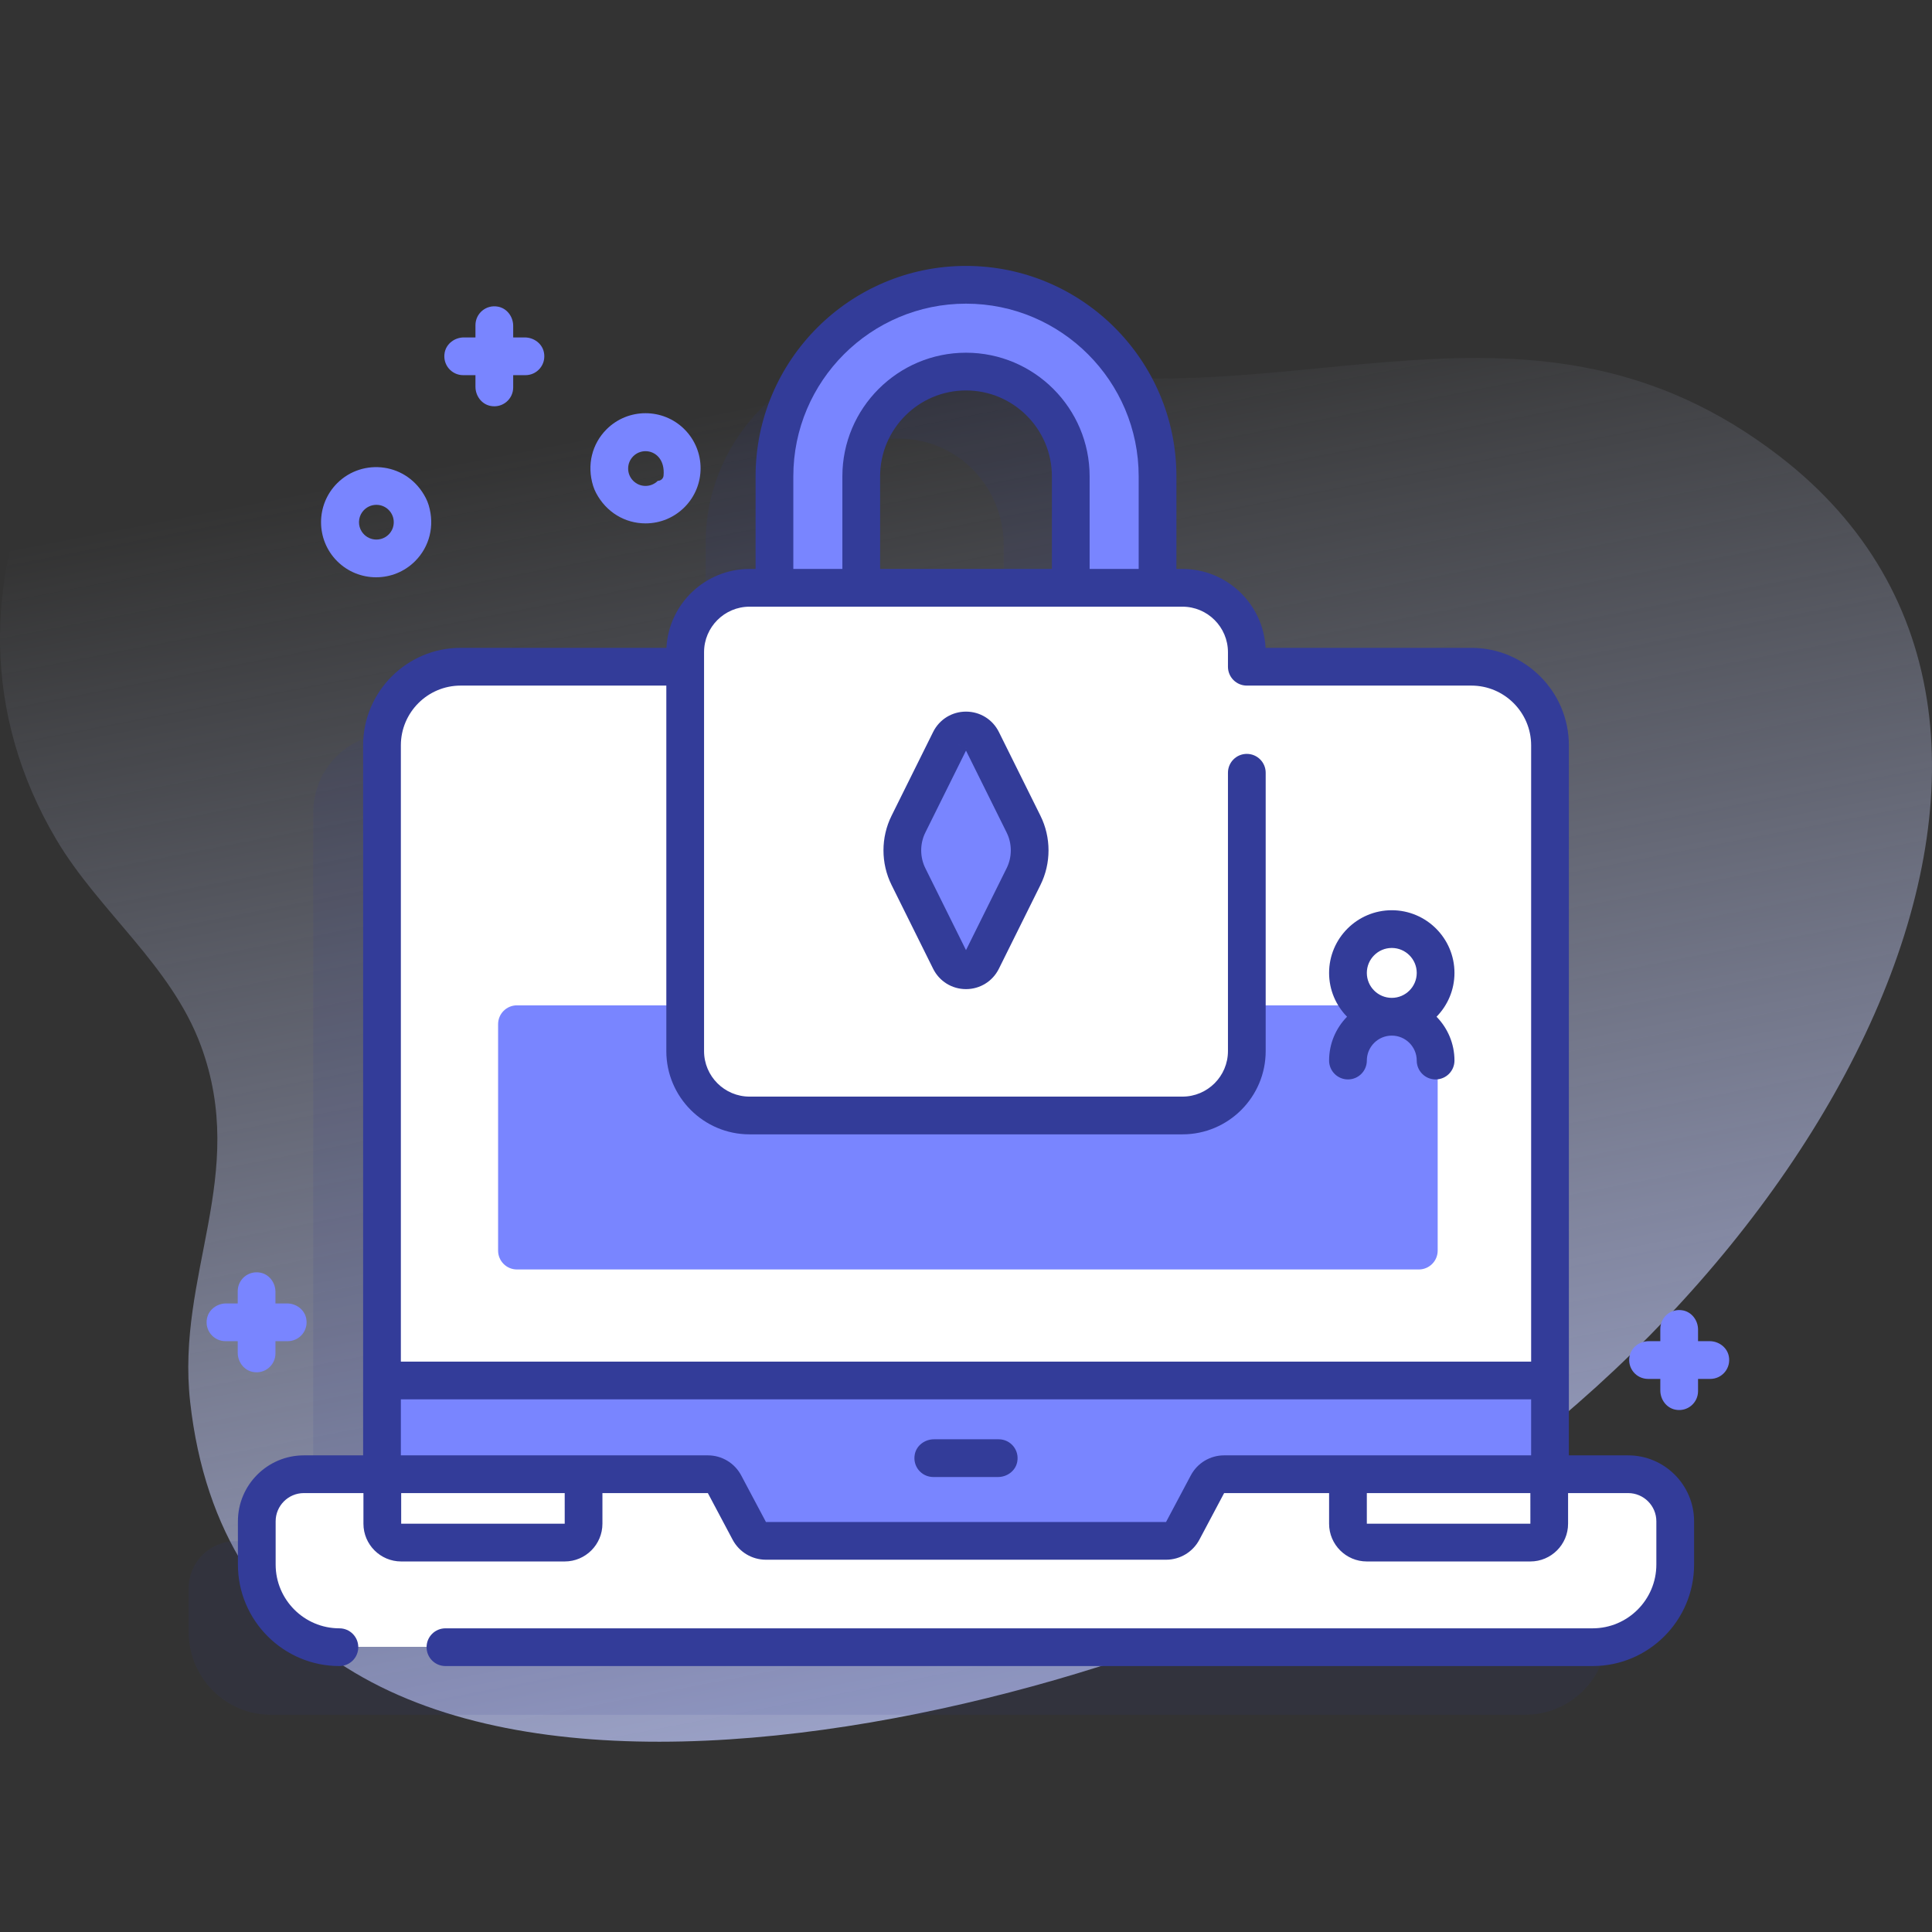 <svg width="172" height="172" viewBox="0 0 172 172" fill="none" xmlns="http://www.w3.org/2000/svg">
<rect x="0" y="0" width="172" height="172" fill="#333333" stroke="none"/>
<g clip-path="url(#clip0_295_872)">
<path d="M158.386 40.585C136.41 23.689 115.095 37.458 91.32 32.59C67.373 27.687 57.832 11.359 30.557 18.895C6.396 25.572 -8.265 52.339 5.018 74.748C8.803 81.134 15.251 85.952 17.886 93.097C22.136 104.623 15.666 113.472 16.928 124.8C22.173 171.865 94.051 153.635 120.499 138.991C161.977 116.027 190.037 64.918 158.386 40.585Z" fill="url(#paint0_linear_295_872)"/>
<path opacity="0.11" d="M138.942 137.205H132.023V69.625C132.023 67.244 130.093 65.314 127.712 65.314H105.148V61.787C105.148 59.839 103.569 58.259 101.621 58.259H97.086V48.587C97.086 40.19 91.096 32.853 82.807 31.513C72.104 29.784 62.82 38.001 62.82 48.335V58.26H60.489C57.324 58.26 54.758 60.825 54.758 63.991V65.314H34.853C31.003 65.314 27.883 68.462 27.883 72.35V137.205H20.988C18.673 137.205 16.797 139.081 16.797 141.396V145.276C16.797 149.351 20.07 152.658 24.113 152.658H135.795C139.837 152.658 143.11 149.352 143.11 145.276V141.373C143.109 139.071 141.244 137.205 138.942 137.205ZM70.546 48.517C70.546 42.605 75.956 37.94 82.053 39.277C86.358 40.221 89.359 44.139 89.359 48.546V58.595H70.547V48.517L70.546 48.517Z" fill="#333C99"/>
<path d="M99.624 62.313C97.331 62.518 95.406 60.717 95.406 58.466V42.539C95.406 38.127 92.399 34.199 88.086 33.266C81.994 31.949 76.594 36.579 76.594 42.447V58.347C76.594 60.366 75.096 62.134 73.085 62.313C70.791 62.518 68.867 60.717 68.867 58.466V42.62C68.867 34.228 74.85 26.9 83.132 25.549C93.841 23.802 103.133 32.059 103.133 42.447V58.347C103.133 60.366 101.635 62.134 99.624 62.313Z" fill="#7985FF"/>
<path d="M138.07 66.278V136.531C138.07 137.46 137.317 138.213 136.388 138.213H33.93V66.278C33.93 62.405 37.069 59.268 40.941 59.268H131.059C134.931 59.267 138.07 62.404 138.07 66.278Z" fill="white"/>
<path d="M126.312 113.017H46.023C45.096 113.017 44.344 112.265 44.344 111.338V91.181C44.344 90.254 45.096 89.502 46.023 89.502H126.312C127.24 89.502 127.992 90.254 127.992 91.181V111.338C127.992 112.265 127.24 113.017 126.312 113.017Z" fill="#7985FF"/>
<path d="M138.07 122.76V136.533C138.07 137.461 137.318 138.213 136.391 138.213H33.93V122.76H138.07Z" fill="#7985FF"/>
<path d="M149.156 135.431V139.255C149.156 143.316 145.864 146.611 141.798 146.611H30.202C26.136 146.611 22.844 143.316 22.844 139.255V135.349C22.844 133.035 24.72 131.158 27.035 131.158H63.005C63.631 131.158 64.205 131.506 64.495 132.061L66.705 136.302C66.994 136.857 67.568 137.205 68.194 137.205H103.806C104.433 137.205 105.007 136.857 105.296 136.302L107.506 132.061C107.796 131.506 108.37 131.158 108.996 131.158H144.964C147.279 131.158 149.156 133.071 149.156 135.431Z" fill="white"/>
<path d="M50.055 137.205H35.609C34.682 137.205 33.93 136.453 33.93 135.525V131.158H51.734V135.525C51.734 136.453 50.982 137.205 50.055 137.205Z" fill="white"/>
<path d="M136.055 137.205H121.609C120.682 137.205 119.93 136.453 119.93 135.525V131.158H137.734V135.525C137.734 136.453 136.982 137.205 136.055 137.205Z" fill="white"/>
<path d="M105.464 99.244H66.872C63.706 99.244 61.141 96.678 61.141 93.513V57.944C61.141 54.779 63.706 52.213 66.872 52.213H105.464C108.629 52.213 111.195 54.779 111.195 57.944V93.513C111.195 96.678 108.629 99.244 105.464 99.244Z" fill="white"/>
<path d="M84.576 65.915L80.876 73.373C80.147 74.842 80.147 76.569 80.876 78.038L84.576 85.495C85.161 86.673 86.84 86.673 87.424 85.495L91.124 78.038C91.853 76.569 91.853 74.842 91.124 73.373L87.424 65.915C86.84 64.738 85.161 64.738 84.576 65.915Z" fill="#7985FF"/>
<path d="M33.485 51.394C32.229 51.394 30.973 50.915 30.016 49.959C28.104 48.047 28.104 44.934 30.016 43.021C32.296 40.741 36.281 41.179 37.906 44.335C38.011 44.538 38.097 44.752 38.163 44.97C38.72 46.817 38.233 48.679 36.954 49.959C35.998 50.915 34.741 51.394 33.485 51.394ZM33.508 44.944C33.034 44.944 32.559 45.161 32.247 45.594C31.883 46.098 31.862 46.798 32.201 47.319C32.758 48.176 33.921 48.264 34.602 47.584C34.602 47.584 34.602 47.584 34.602 47.584C34.894 47.292 35.055 46.904 35.055 46.49C35.055 46.077 34.894 45.689 34.602 45.397C34.301 45.095 33.905 44.944 33.508 44.944Z" fill="#7985FF"/>
<path d="M57.468 46.595C55.648 46.595 53.977 45.609 53.069 43.891C52.961 43.687 52.872 43.473 52.804 43.253C52.226 41.393 52.71 39.511 53.999 38.221C55.912 36.309 59.024 36.308 60.937 38.221C62.849 40.134 62.849 43.246 60.937 45.158H60.937C60.937 45.158 60.937 45.158 60.937 45.158C60.011 46.085 58.779 46.595 57.468 46.595ZM57.468 40.167C57.072 40.167 56.677 40.318 56.375 40.62C56.083 40.912 55.922 41.3 55.922 41.713C55.922 42.126 56.083 42.514 56.375 42.806C56.667 43.099 57.055 43.26 57.468 43.26C57.882 43.26 58.27 43.099 58.562 42.807C58.823 42.807 59.05 42.61 59.074 42.35C59.21 40.896 58.339 40.167 57.468 40.167Z" fill="#7985FF"/>
<path d="M152.201 119.4H151.172V118.371C151.172 117.564 150.631 116.822 149.839 116.663C148.759 116.448 147.813 117.267 147.813 118.308V119.4H146.784C145.976 119.4 145.234 119.941 145.076 120.733C144.86 121.813 145.679 122.76 146.721 122.76H147.813V123.789C147.813 124.596 148.354 125.338 149.146 125.497C150.225 125.712 151.172 124.893 151.172 123.851V122.76H152.264C153.305 122.76 154.125 121.813 153.909 120.733C153.751 119.941 153.008 119.4 152.201 119.4Z" fill="#7985FF"/>
<path d="M25.552 116.041H24.523V115.012C24.523 114.204 23.983 113.462 23.191 113.304C22.111 113.088 21.164 113.908 21.164 114.949V116.041H20.135C19.328 116.041 18.585 116.582 18.427 117.374C18.212 118.454 19.031 119.4 20.072 119.4H21.164V120.429C21.164 121.237 21.705 121.979 22.497 122.137C23.577 122.353 24.523 121.533 24.523 120.492V119.4H25.615C26.656 119.4 27.476 118.454 27.26 117.374C27.102 116.582 26.36 116.041 25.552 116.041Z" fill="#7985FF"/>
<path d="M46.717 30.041H45.688V29.012C45.688 28.204 45.146 27.462 44.355 27.304C43.275 27.088 42.328 27.908 42.328 28.949V30.041H41.299C40.492 30.041 39.75 30.582 39.591 31.374C39.376 32.454 40.195 33.4 41.236 33.4H42.328V34.429C42.328 35.237 42.869 35.979 43.661 36.137C44.741 36.353 45.688 35.533 45.688 34.492V33.4H46.779C47.821 33.4 48.64 32.454 48.425 31.374C48.266 30.582 47.524 30.041 46.717 30.041Z" fill="#7985FF"/>
<path d="M88.913 128.135H83.15C82.342 128.135 81.6 128.676 81.442 129.468C81.226 130.547 82.046 131.494 83.087 131.494H88.85C89.658 131.494 90.4 130.953 90.558 130.161C90.774 129.081 89.954 128.135 88.913 128.135Z" fill="#333C99"/>
<path d="M88.928 65.168C88.373 64.049 87.25 63.353 86 63.353C84.749 63.353 83.627 64.049 83.072 65.168L79.371 72.626C78.414 74.554 78.414 76.856 79.371 78.785L83.072 86.242C83.627 87.362 84.749 88.058 86 88.058C87.25 88.058 88.373 87.362 88.928 86.242L92.629 78.785C93.586 76.856 93.586 74.554 92.629 72.626L88.928 65.168ZM86.081 66.661L86.081 66.662L84.576 65.915L86.081 66.661ZM89.619 77.291L86 84.586L82.38 77.291C81.888 76.299 81.888 75.112 82.38 74.119L86 66.825L89.619 74.119C90.112 75.112 90.112 76.299 89.619 77.291Z" fill="#333C99"/>
<path d="M129.487 86.616C129.487 83.539 126.983 81.035 123.906 81.035C120.829 81.035 118.325 83.539 118.325 86.616C118.325 88.133 118.936 89.51 119.923 90.517C118.936 91.524 118.325 92.901 118.325 94.418C118.325 95.346 119.077 96.098 120.005 96.098C120.933 96.098 121.685 95.346 121.685 94.418C121.685 93.193 122.681 92.197 123.906 92.197C125.131 92.197 126.128 93.193 126.128 94.418C126.128 95.346 126.88 96.098 127.807 96.098C128.735 96.098 129.487 95.346 129.487 94.418C129.487 92.9 128.876 91.524 127.89 90.517C128.876 89.51 129.487 88.133 129.487 86.616ZM123.906 84.394C125.131 84.394 126.128 85.391 126.128 86.616C126.128 87.841 125.131 88.837 123.906 88.837C122.681 88.837 121.685 87.841 121.685 86.616C121.685 85.391 122.681 84.394 123.906 84.394Z" fill="#333C99"/>
<path d="M144.948 129.566H139.672V66.359C139.672 61.572 135.777 57.676 130.99 57.676H112.67C112.468 53.769 109.226 50.652 105.269 50.652H104.733V42.407C104.733 32.078 96.329 23.674 86 23.674C75.671 23.674 67.268 32.078 67.268 42.407V50.652H66.731C62.774 50.652 59.532 53.769 59.33 57.676H41.01C36.222 57.676 32.327 61.572 32.327 66.359V129.566H27.052C23.814 129.566 21.181 132.2 21.181 135.437V139.288C21.181 144.271 25.234 148.324 30.216 148.324C31.144 148.324 31.896 147.572 31.896 146.644C31.896 145.717 31.144 144.965 30.216 144.965C27.086 144.965 24.54 142.418 24.54 139.288V135.437C24.54 134.052 25.667 132.925 27.052 132.925H32.356V135.653C32.356 137.505 33.863 139.012 35.716 139.012H50.273C52.125 139.012 53.632 137.505 53.632 135.653V132.925H63.019L65.223 137.074C65.807 138.173 66.944 138.857 68.19 138.857H103.81C105.055 138.857 106.192 138.174 106.777 137.074L108.98 132.925H118.325V135.653C118.325 137.505 119.832 139.012 121.685 139.012H136.242C138.094 139.012 139.601 137.505 139.601 135.653V132.925H144.948C146.333 132.925 147.46 134.052 147.46 135.437V139.288C147.46 142.418 144.913 144.965 141.783 144.965H39.657C38.729 144.965 37.977 145.717 37.977 146.644C37.977 147.572 38.729 148.324 39.657 148.324H141.783C146.766 148.324 150.819 144.271 150.819 139.288V135.437C150.819 132.2 148.185 129.566 144.948 129.566ZM70.627 42.407C70.627 33.93 77.523 27.034 86 27.034C94.477 27.034 101.373 33.93 101.373 42.407V50.652H97.006V42.407C97.006 36.338 92.069 31.401 86 31.401C79.931 31.401 74.994 36.338 74.994 42.407V50.652H70.627V42.407ZM93.647 50.652H78.354V42.407C78.354 38.19 81.784 34.76 86.001 34.76C90.217 34.76 93.647 38.19 93.647 42.407V50.652H93.647ZM41.01 61.036H59.321V93.577C59.321 97.663 62.645 100.988 66.731 100.988H105.269C109.356 100.988 112.68 97.663 112.68 93.577V68.796C112.68 67.868 111.928 67.116 111 67.116C110.072 67.116 109.321 67.868 109.321 68.796V93.577C109.321 95.81 107.503 97.628 105.269 97.628H66.731C64.498 97.628 62.68 95.811 62.68 93.577V58.062C62.68 55.829 64.498 54.011 66.731 54.011H105.269C107.503 54.011 109.321 55.828 109.321 58.062V59.356C109.321 60.284 110.072 61.036 111 61.036H130.99C133.925 61.036 136.313 63.424 136.313 66.359V121.219H35.687V66.359C35.687 63.424 38.075 61.036 41.01 61.036ZM50.275 135.653H35.716V132.926H50.274L50.275 135.653ZM106.013 131.35L103.81 135.497L68.19 135.498L65.986 131.35C65.402 130.25 64.265 129.566 63.019 129.566H35.687V124.578H136.312V129.566H108.98C107.735 129.566 106.598 130.25 106.013 131.35ZM121.685 135.653V132.926H136.243L136.245 135.653H121.685Z" fill="#333C99"/>
</g>
<defs>
<linearGradient id="paint0_linear_295_872" x1="80.417" y1="33.364" x2="110.65" y2="190.071" gradientUnits="userSpaceOnUse">
<stop stop-color="#D2DBFC" stop-opacity="0"/>
<stop offset="1" stop-color="#B8C1FB"/>
</linearGradient>
<clipPath id="clip0_295_872">
<rect width="172" height="172" fill="white"/>
</clipPath>
</defs>
</svg>
